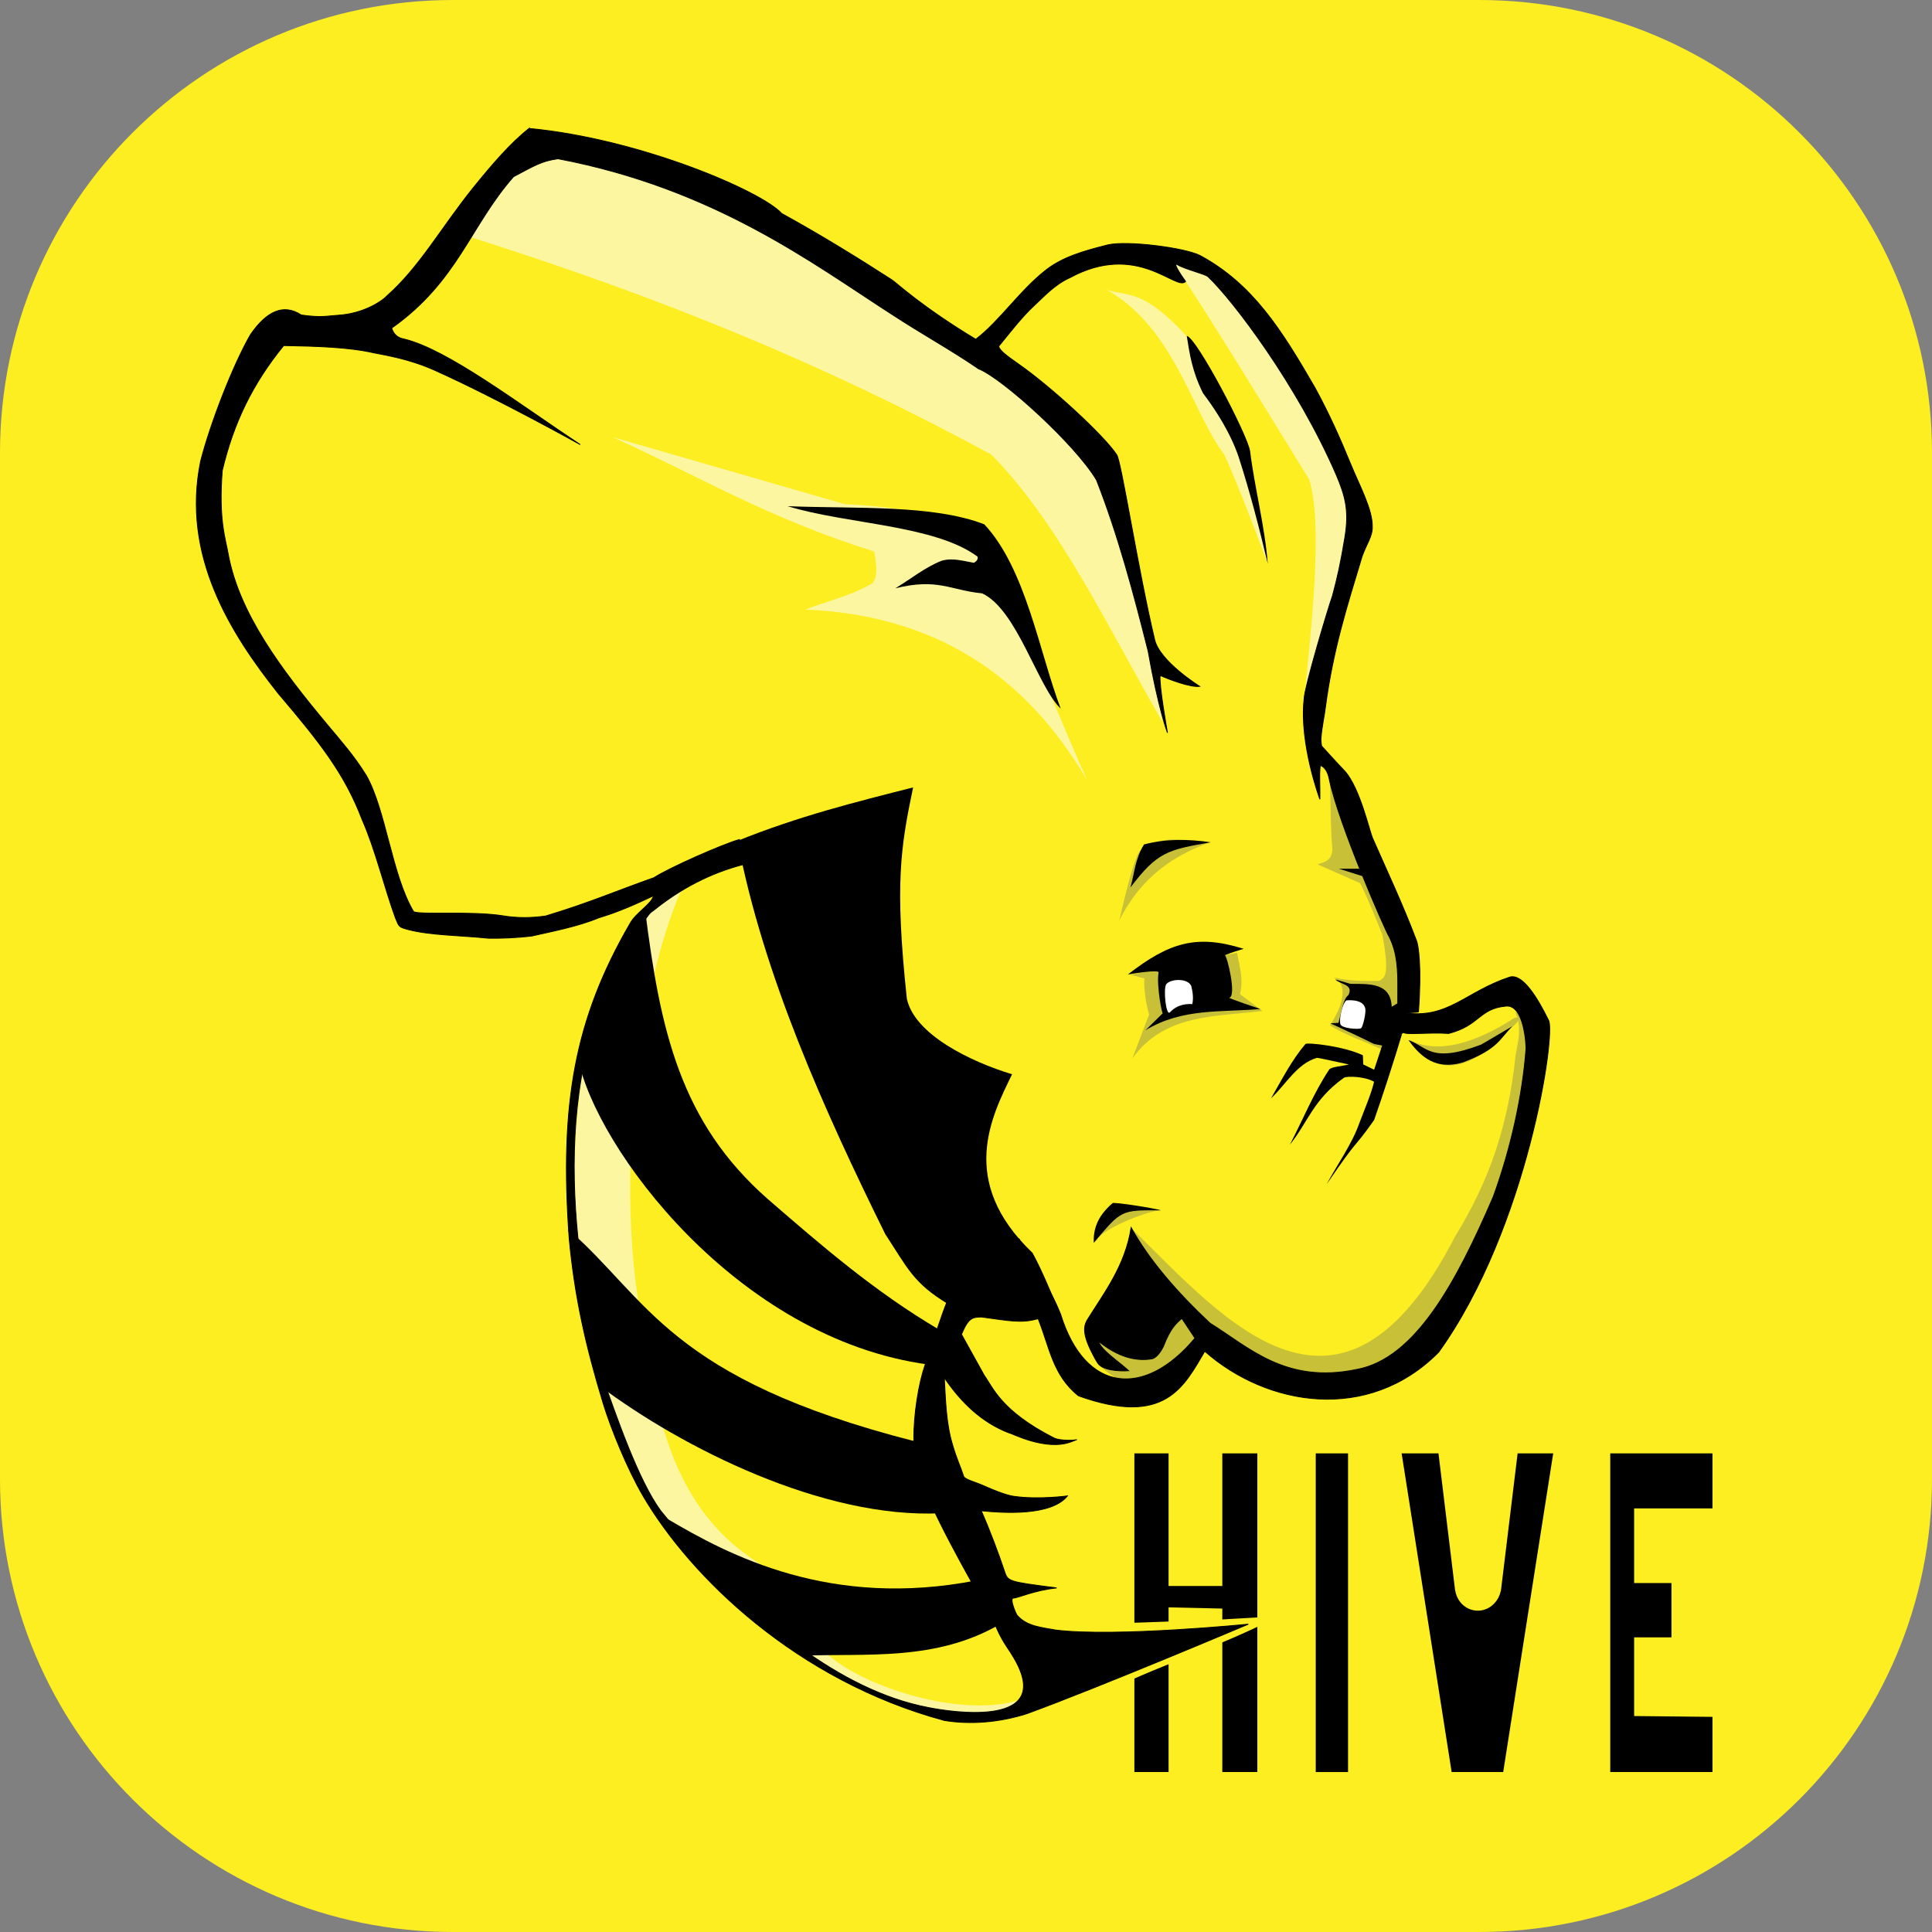<svg fill="none" height="256" viewBox="0 0 256 256" width="256" xmlns="http://www.w3.org/2000/svg" xmlns:xlink="http://www.w3.org/1999/xlink">
<rect x="0" y="0" width="256" height="256" fill="#808080" stroke="none"/>
<g clip-path="url(#a)">
<path d="m196 0h-136c-33.137 0-60 26.863-60 60v136c0 33.137 26.863 60 60 60h136c33.137 0 60-26.863 60-60v-136c0-33.137-26.863-60-60-60z" fill="#fdee21"/>
<g clip-path="url(#b)">
<g clip-rule="evenodd" fill-rule="evenodd" mask="url(#c)">
<path d="m147.747 190.016v47.355h9.659v-21.764l1.992.045v21.719h9.768v-47.355h-9.768v17.57h-1.992v-17.57z" fill="#000" stroke="#fdee21" stroke-width="5.129"/>
<path d="m181.187 190.016h-9.408v47.355h9.408z" fill="#000" stroke="#fdee21" stroke-width="5.129"/>
<path d="m182.726 190.016 7.432 47.355h11.217l7.431-47.355h-9.985l-2.463 20.262c-.204.776-.898.776-1.021 0l-2.46-20.263z" fill="#000" stroke="#fdee21" stroke-width="5.129"/>
<path d="m229.477 190.016h-18.674v47.355h18.674v-12.417l-10.383-.107v-5.323h4.947v-12.328h-4.947v-4.763h10.383z" fill="#000" stroke="#fdee21" stroke-width="5.129"/>
<path d="m128.638 46.406c-1.573-5.185-55.676-30.503-56.367-27.723-9.935 3.117-13.978 16.901-20.812 25.631l-15.176-1.046c-6.685 10.348-10.193 20.921-7.805 31.91 8.569 13.974 18.515 25.865 24.715 43.417.49 8.273 29.747.867 36.018-.77-8.566 7.381-16.026 18.822-12.821 51.773 2.927 15.474 4.928 32.75 30.886 50.25 3.417 2.304 10.487 4.962 14.859 6.9 4.18 2.309 9.07 3.257 22.862-1.82 7.981-4.141 16.598-6.636 24.409-10.766l-9.388.53c-12.927.339-22.907 1.499-25.986-2.848l-11.897-24.723 6.936-16.217c9.6 1.186 12.786 10.556 21.247 14.124l9.972-8.892c28.967 20.581 40.49-13.044 43.793-39.233-.352-10.655-19.166 3.343-18.026-1.64.442-11.453-7.314-26.439-12.325-38.115l5.799-27.014c2.632-2.821-12.183-32.87-24.28-36.617-10.614-3.288-26.613 12.89-26.613 12.89z" fill="#fdee21"/>
<path d="m176.223 103.816c.104 2.901.092 6.431.325 8.632-.04 1.679-1.085 1.74-1.951 2.092l5.637 2.485c1.119 2.266 2.018 4.533 2.926 6.8 1.054 5.576.268 5.736-.433 6.147-2.046.025-4.085.029-5.989-.458.853.541 1.04.937 1.13 1.631.167 1.279-.518 3.027-1.645 4.712 1.667 1.113 4.706 2.202 6.965 3.236l2.574-6.898c-1.166-10.134-4.701-19.474-9.539-28.379z" fill="#c8c037"/>
<path d="m186.743 137.808c3.126 1.569 7.445 1.109 13.433-2.606.891-.762 1.721-.307.127.947-7.854 8.483-11.614 4.239-13.56 1.659z" fill="#c8c037"/>
<path d="m200.776 134.09c.929 2.141.367 3.882.054 5.689-.969 9.196-3.35 16.467-8.021 24.063-15.193 29.403-30.532 11.006-42.763-.968l-5.058 15.257c-.269 1.338-1.385 2.38 6.515 6.567l8.048-6.844c30.694 28.111 52.444-39.347 41.224-43.763z" fill="#c8c037"/>
<path d="m153.749 160.365c-2.071.178-8.235 2.7-8.509 4.161l2.836-5.086z" fill="#c8c037"/>
<path d="m149.721 129.187c.38 0 2.201.588 2.006.457-.28-.187-.031 3.074.542 4.774l-2.223 5.82c4.257-5.91 10.988-5.516 17.236-6.278l-2.981-2.223c.518-2.079-.092-3.724-.379-5.492z" fill="#c8c037"/>
<path d="m160.18 111.664c-4.567 1.685-8.938 4.439-11.873 10.307 2.239-9.673 2.696-9.306 3.418-9.784 3.132-1.686 5.696-.635 8.455-.523z" fill="#c8c037"/>
<path d="m135.793 225.046c-5.523 7.336-17.845-.554-28.078-4.577-26.001-19.902-31.081-38.638-31.434-57.018-1.337-26.328 5.38-41.626 13.875-45.248-5.622 13.046-8.244 36.465-5.637 53.88 2.104 9.688 2.148 26.029 15.616 34.776 6.594 4.468 4.808 7.948 9.267 12.133 4.888 4.587 18.513 8.947 26.39 6.055z" fill="#fcf6a0"/>
<path d="m144.042 103.371c-9.35-15.958-22.499-21.949-37.328-22.603 2.972-1.166 5.944-1.773 8.916-3.498.728-.92.489-2.54.217-4.185-14.274-4.486-23.283-10.031-34.687-15.171l30.786 8.893c20.79.951 19.004 7.129 32.097 36.565z" fill="#fcf6a0"/>
<path d="m154.052 95.676c-6.91-11.873-13.61-26.282-22.707-35.446-21.958-11.93-43.681-20.79-69.138-28.853l8.125-12.576c27.014 7.422 52.387 19.843 75.115 40.318 3.845 11.703 6.409 23.422 8.604 36.556z" fill="#fcf6a0"/>
<path d="m167.982 74.695s-3.874-10.46-5.76-14.455c-4.375-5.836-6.587-16.711-15.547-21.835 2.833.921 4.773-.176 10.558 6.137l9.113 20.807z" fill="#fcf6a0"/>
<path d="m172.799 92.817c.895-9.063 2.59-23.6.644-29.344-5.416-8.748-10.871-17.79-16.328-26.184-.904-1.012-1.555-2.386-2.267-3.458 7.673 2.393 15.68 8.814 26.477 34.164z" fill="#fcf6a0"/><g fill="#000">
<path d="m140.544 93.888c-3.056-2.895-5.78-13.135-10.411-15.264-4.286-.432-5.858-2.055-11.494-.672 2.044-1.233 3.974-2.811 6.147-3.655 1.472-.418 2.853.045 4.257.278.347-.197.575-.443.489-.814-5.673-4.22-17.312-4.28-25.169-6.69 9.119.367 19.208-.241 26.061 2.404 5.51 5.887 7.301 16.973 10.12 24.412z"/>
<path d="m157.253 44.509c1.265.138 8.073 13.101 8.393 15.258.567 4.715 1.963 10.001 2.338 14.934-1.121-4.732-2.344-9.463-3.871-14.195-.446-1.303-1.576-4.249-4.714-8.415-1.461-2.937-1.776-5.245-2.146-7.583z"/>
<path d="m180.324 115.112h-2.913l3.219 1.017z"/>
<path d="m160.449 111.61c-2.928-.433-5.934-.491-8.862.284-1.195 1.93-1.277 3.894-1.799 5.707 3.561-4.723 4.974-5.012 10.661-5.991z"/>
<path d="m200.397 135.989c-1.63 1.566-1.793 3.039-6.613 4.806-3.514 1-5.5-.695-7.153-2.975 2.508.865 2.908 3.146 9.633.589z"/>
<path d="m185.791 136.968c-1.174 3.883-2.438 7.807-3.713 11.443-3.036 4.286-1.742 1.844-6.287 8.501 1.454-2.701 3.345-5.296 4.336-8.108.695-1.853 1.561-3.817 1.944-5.463-1.205-.724-3.672-.781-4.006-.521-4.041 2.868-4.77 5.904-7.152 8.861 1.726-3.323 3.201-6.949 5.203-9.94.228-.387 1.71-.462 2.621-.691-1.416-.293-4.036-.906-4.247-.877-2.636.762-4.113 3.525-6.07 5.362 1.426-2.481 2.74-5.062 4.552-7.193.18-.251 5.077.266 7.615 1.485l.05 1.214 1.441.7 1.083-3.269z"/>
<path d="m153.814 160.377c-.651-.267-6.396-1.156-6.396-.948-2.206 1.89-2.54 3.698-2.493 5.264 3.67-4.345 3.533-4.358 8.889-4.316z"/>
<path d="m149.45 129.123s4.146-.727 4.065-.262c-.3 1.732.508 5.951.596 5.362l-2.331 2.289c4.881-2.954 10.019-2.361 15.23-2.811 0 0-4.387-1.459-4.119-1.505.979-.167-.26-5.508-.596-5.623.834-.341 1.65-.596 2.494-.85-6.275-1.977-9.902-.812-15.339 3.4z"/>
<path d="m185.33 132.848-.922.556c-.13-3.248-3.029-3.01-5.474-3.04l-2.005-.589c.61.679 2.494.627 1.734 2.093-.64.411-.934 2.178-1.301 3.662l-1.083.065c1.915.901 3.691 1.69 5.799 2.746l1.246.229 2.981-1.929z"/>
<path d="m157.851 130.658c-.467-1.111-2.814-.953-3.321-.235-.411.584-.025 4.332.502 3.7.763-.806 1.758-1.144 2.954-1.079.151-.693.098-1.44-.135-2.386z" fill="#fff"/>
<path d="m180.362 136.242c.221-.195.688-2.074.537-2.636-.308-1.327-2.492-1.047-2.492-1.047-.532.377-.999 2.445-.804 3.127.092.579 2.409.763 2.759.556z" fill="#fff"/>
<path d="m87.018 201.078 1.379.162c8.175 4.831 21.634 11.995 41.12 8.145l3.058 5.792c-8.582 5.019-17.812 3.864-26.461 4.217z" fill="#000"/>
<path d="m75.282 162.884 4.095 20.693c10.963 8.249 29.69 17.697 45.3 16.935l-3.45-9.528c-32.585-8.329-35.341-18.859-45.945-28.102z" fill="#000"/>
<path d="m85.472 120.5c2.001 16.034 4.673 28.192 16.256 38.374 7.1 6.147 14.148 12.267 22.72 17.318 0 0-.752 4.708-1.38 4.623-25.51-3.41-44.186-28.872-46.449-40.501 2.191-8.921 5.335-14.493 8.852-19.814z" fill="#000"/>
<path d="m97.734 111.414c3.399 17.772 11.505 35.772 19.561 52.101 2.954 4.511 3.727 6.502 8.278 9.248 6.153 2.344 10.503 1.746 14.969 1.394-1.223-2.726-2.311-5.576-3.716-8.138-10-9.519-5.378-18.186-2.722-23.673-5.561-1.691-12.928-5.286-13.942-10.013-1.632-15.292-.803-20.142.829-27.997-7.529 1.912-15.158 3.806-23.257 7.078z" fill="#000"/>
<path d="m70.112 17.014c-2.475 1.946-4.859 4.728-7.424 7.891-4.252 5.298-7.079 10.466-11.407 14.297-.866.898-3.295 2.345-6.349 2.56-1.439.086-2.376.373-5.019-.026-2.331-1.52-4.546-.531-6.708 2.581-2.37 4.103-5.372 11.894-6.62 16.799-2.573 12.508 3.986 22.813 10.276 30.756 5.596 6.58 8.822 10.692 11.119 16.724 1.74 3.912 3.028 9.282 4.423 13.046.503 1.194.399 1.188 1.753 1.547 2.924.751 6.98.757 10.591 1.131 1.562.026 3.708-.044 5.74-.299 2.801-.637 6.092-1.26 8.85-2.409 2.696-.799 5.097-1.905 7.262-2.923-.279 1.14-2.342 2.237-3.115 3.683-7.338 12.644-9.348 23.895-8.07 41.647.723 7.868 2.223 14.39 4.486 21.853 1.036 3.415 3.24 8.824 5.352 12.416 6.281 10.683 20.333 24.403 39.894 29.683 3.413.561 7.286.262 10.928-.905 9.655-3.523 29.332-11.855 29.332-11.855s-17.466 1.74-25.465.787c-1.852-.348-3.893-.467-5.183-1.985-.217-.337-1.003-2.243-.495-2.259.692-.024 2.681-1.017 5.751-1.347-6.554-.849-6.461-.839-6.939-2.276-.744-2.231-1.883-5.28-3.055-7.948 2.88.292 9.256.723 11.42-1.966 0 0-3.774.525-7.108.054-1.123-.158-3.037-.981-3.613-1.234-1.497-.702-2.729-.921-3.017-1.378-.519-1.592-.871-2.128-1.499-4.261-.85-2.826-.918-5.977-1.079-8.861 2.181 3.236 4.961 5.961 8.641 7.352.047-.12 4.773 2.473 8.205 1.14l.712-.276c0 .076-2.274.24-3.108-.258-6.98-3.571-8.032-6.698-9.158-8.25l-3.015-5.435c.917-2.201 1.435-2.284 2.65-2.304 3.674.491 5.273.869 7.509.22 1.51 3.742 1.919 7.506 5.357 10.23 11.458 4.093 13.948-1.216 16.722-5.908 8.245 7.283 21.666 9.529 30.986.127 11.85-16.504 15.601-42.522 14.55-44.008-1.479-3.022-3.421-6.139-5.088-5.708-5.943 1.953-8.133 5.581-14.022 4.753.701-.047 1.88-.07 1.89-.151.453-6.002-.037-8.906-.256-9.404-1.787-4.743-4.133-9.735-5.769-13.476-.421-.776-1.659-6.671-3.734-8.999-.891-.915-3.068-3.326-3.068-3.326l-.185 2.563s.852.155 1.176 1.743c1.228 6.02 7.484 20.254 7.943 20.937 2.217 4.308.226 9.675 1.911 12.686.162.382 3.439-.034 5.979.154 4.176-1.082 3.999-3.297 7.608-3.63 2.43-.224 2.673 5.27 2.641 5.696-.452 6.066-1.985 13.119-4.331 19.56-4.879 11.313-10.341 21.473-18.09 22.89-9.45 1.988-14.361-2.985-19.484-6.152l-1.959 2.012c-6.658 7.981-14.564 7.271-17.797-3.156-1.61-4.045-3.707-6.524-5.503-9.994l-9.524 8.258c-.793 1.957-1.769 5.043-2.953 8.491-.823 2.396-1.513 6.513-1.469 9.934-1.22 2.503 4.229 12.656 7.673 18.832 1.016 1.823 2.913 5.005 2.976 5.204.683 2.132 2.179 4.014 2.27 4.244 6.392 10.036-8.065 7.725-11.051 7.119-5.89-1.13-11.652-4.092-17.068-8.052-.314-.23-.628-.463-.939-.7-6.437-4.878-12.359-11.119-17.394-17.292-3.002-4.093-5.861-12.481-7.973-18.428-3.165-14.298-7.706-39.08 4.596-57.86.78-1.074 1.621-2.861 2.338-3.215 3.655-2.976 7.625-5.004 11.893-6.13l-.431-3.331c-2.132.583-9.309 3.743-11.338 5.066-4.615 1.61-8.443 3.292-14.325 5.065-1.912.281-3.793.287-5.626-.014-4.231-.691-11.443-.073-11.903-.588-2.865-4.809-3.649-13.426-6.263-18.037l-.031-.046-.033-.044c-1.524-2.466-3.3-4.477-5.049-6.569-6.264-7.492-11.626-14.736-13.127-22.412-.377-2.266-1.349-4.614-.833-11.32l.009-.033.009-.033c1.507-6.265 3.959-11.372 8.12-16.49 4.33.084 8.617.199 11.956.966 1.532.308 4.717.809 8.007 2.285 8.328 3.734 19.331 9.874 19.331 9.874-8.259-5.46-17.495-12.552-23.327-13.983-.868-.148-1.401-.624-1.659-1.456 8.772-6.204 10.376-13.508 16.146-20.058 2.637-1.381 3.665-2.087 5.905-2.38 20.72 3.944 33.764 13.878 44.082 20.52 4.189 2.741 7.995 4.814 11.631 7.311 3.188 1.262 12.805 10.002 15.621 14.715 2.859 7.267 4.947 15.117 6.851 22.692 1.365 7.704 2.563 10.829 2.563 10.829s-1.16-6.444-.967-7.602c1.203.541 4.048 1.61 5.226 1.444 0 0-5.266-3.277-5.956-6.173-2.215-9.293-4.436-23.761-5.035-24.515-1.688-2.557-8.727-9.04-13.044-12.04-1.634-1.135-2.516-1.838-2.585-2.337 1.379-1.677 3.083-3.896 4.61-5.305 1.464-1.351 2.797-2.875 4.838-3.787 8.968-4.862 14.096 1.871 15.313.507 0 0-1.93-2.662-1.072-2.224.877.572 3.738 1.247 4.052 1.599 3.268 3.078 11.813 14.327 16.964 26.196 1.237 2.907 1.74 4.822 1.166 8.323-.575 3.504-1.02 5.431-1.648 7.771-.566 1.565-3.773 12.275-3.761 13.714-.645 5.877 2.094 13.234 2.094 13.234.027-1.997-.102-3.062.049-4.49l.184-2.552s-.117-.679-.096-.948c.14-1.765.499-3.248.604-4.259 1.031-7.675 2.82-13.2 4.851-19.935.603-1.7 1.393-2.645 1.352-3.939.034-2.296-1.673-5.379-2.907-8.389-1.244-3.042-2.731-6.434-4.684-10.009-4.451-7.705-8.246-13.733-15.194-17.506-1.944-1.027-9.594-2.031-12.236-1.434-3.205.804-5.96 1.596-8.157 3.29-3.459 2.665-6.175 6.792-9.362 9.223-7.051-4.244-10.454-7.42-11.088-7.857-4.19-2.703-9.22-5.839-14.633-8.813-2.594-2.913-18.708-9.879-33.464-11.269zm90.185 158.283c-4.346-4.088-8.003-8.298-10.415-12.631-.786 5.097-3.644 8.727-5.852 12.298-.439.837-.756 1.979 1.408 5.617.583.97 2.694 1.136 4.119 1.047-1.449-1.319-3.655-2.714-4.011-3.923 2.551 2.09 4.912 2.69 7.046 2.353.488-.065 1.094-.688 1.562-1.646.952-2.46 1.697-3.053 2.449-3.716l1.735 2.616z" fill="#000" stroke="#000" stroke-width=".114"/>
</g>
</g>
</g>
</g>
</svg>